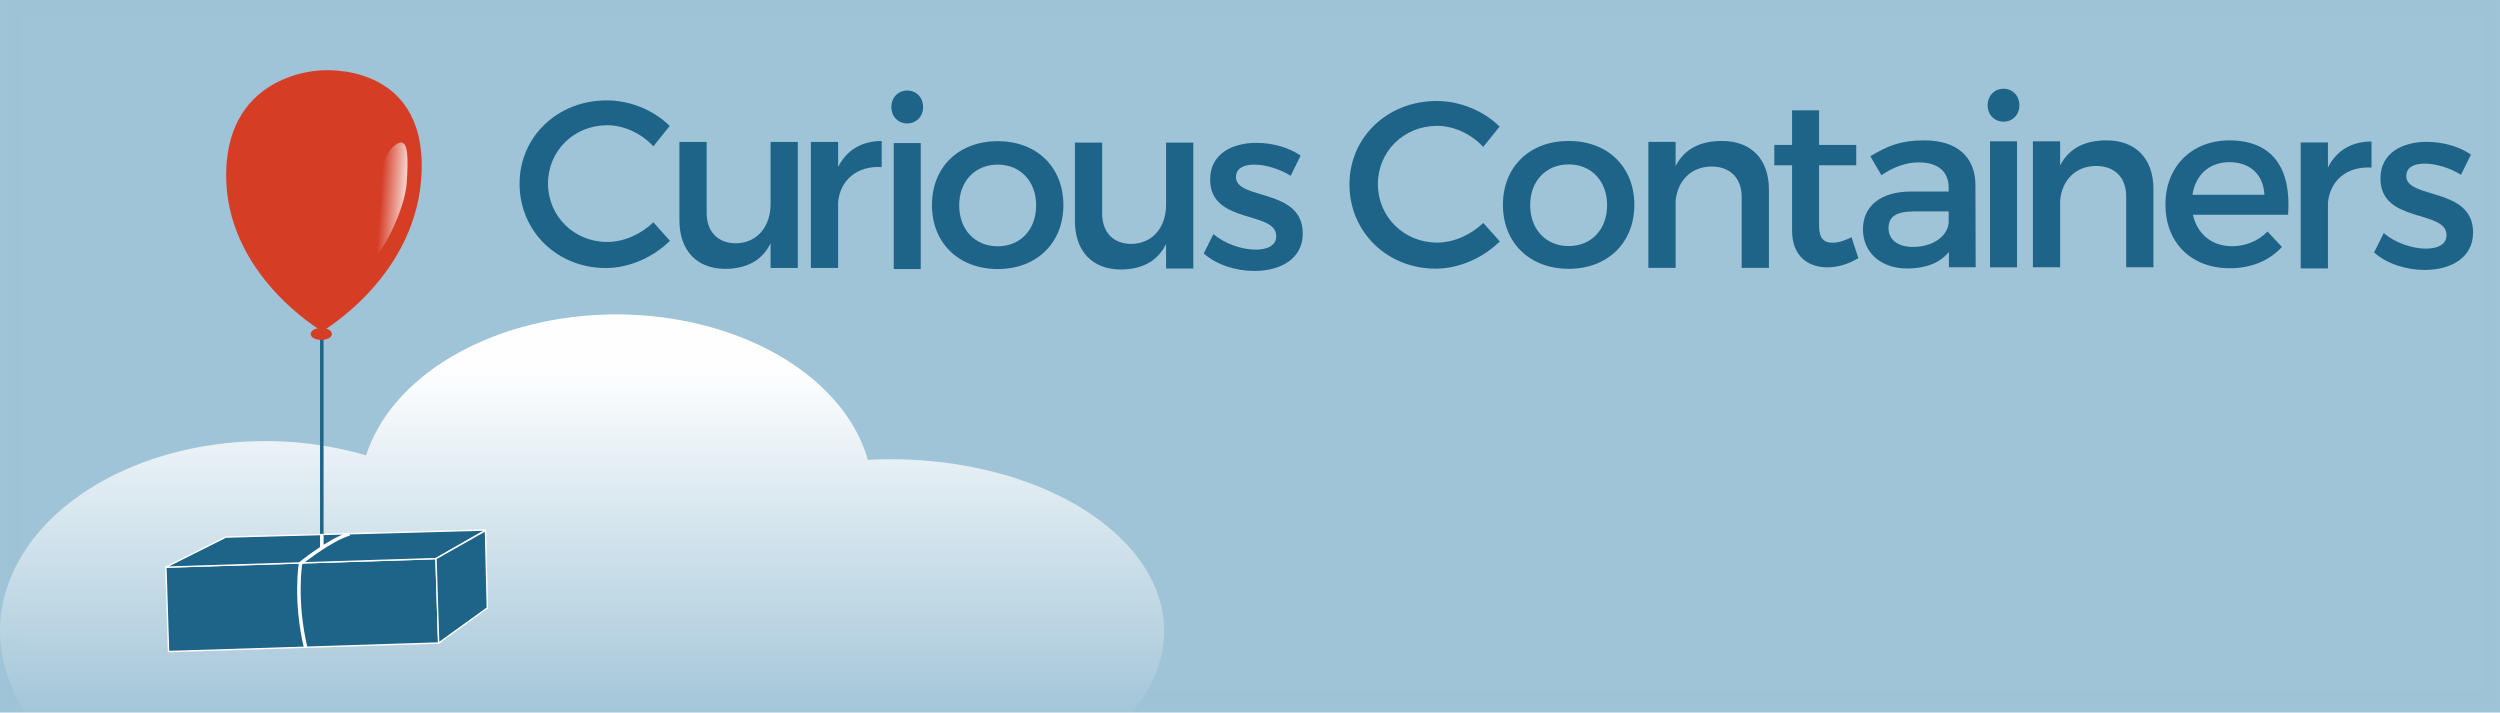 <svg xmlns:rdf="http://www.w3.org/1999/02/22-rdf-syntax-ns#" xmlns="http://www.w3.org/2000/svg" version="1.1" xmlns:cc="http://creativecommons.org/ns#" xmlns:xlink="http://www.w3.org/1999/xlink" viewBox="0 0 1776.25 506.249" xmlns:dc="http://purl.org/dc/elements/1.1/">
 <defs>
  <linearGradient id="a" y2="203.73" gradientUnits="userSpaceOnUse" x2="347.53" gradientTransform="matrix(-.939 -.061 -.062 .916 754.87 228.01)" y1="203.73" x1="330">
   <stop stop-color="#fff" offset="0"/>
   <stop stop-color="#fff" stop-opacity="0" offset="1"/>
  </linearGradient>
  <filter id="c" style="color-interpolation-filters:sRGB" height="1.219" width="1.722" y="-.11" x="-.361">
   <feGaussianBlur stdDeviation="3.635"/>
  </filter>
  <linearGradient id="b" y2="772.36" gradientUnits="userSpaceOnUse" x2="295" gradientTransform="matrix(2.433 0 0 2.571 -207.75 -1205.9)" y1="672.36" x1="295">
   <stop stop-color="#fff" offset="0"/>
   <stop stop-color="#fff" stop-opacity="0" offset="1"/>
  </linearGradient>
 </defs>
 <g transform="translate(-145 -261.11)">
  <g>
   <rect opacity="0.99" height="500" width="1770" stroke="#9ec3d7" y="262.36" x="150" stroke-width="20" fill="#9ec3d7"/>
   <path opacity="0.99" d="m582.9 484.5a182.46 128.57 0 0 0 -177.79 100.18 188.54 135 0 0 0 -71.572 -10.175 188.54 135 0 0 0 -188.54 135 188.54 135 0 0 0 18.398 57.857h785.46a194.62 122.14 0 0 0 23.28 -57.86 194.62 122.14 0 0 0 -194.62 -122.14 194.62 122.14 0 0 0 -15.9 0.47 182.46 128.57 0 0 0 -178.72 -103.33z" fill="url(#b)"/>
   <path d="m373.89 496.47s-69.701-40.406-68.185-113.14c1.483-71.2 67.68-72.226 67.68-72.226s73.068-6.57 71.216 70.711c-1.797 74.974-70.711 114.65-70.711 114.65z" fill-rule="evenodd" fill="#d63d25"/>
   <rect transform="rotate(-1.809)" height="60" width="192" stroke="#fff" y="672.03" x="241.77" fill="#1e6388"/>
   <path d="m305.41 642.71 184.73-5.033-35.376 20.327-191.9 6.06z" stroke="#fff" fill="#1e6388"/>
  </g>
  <g>
   <path d="m373.64 500v149.5" stroke="#1e6388" stroke-width="2.5" fill="none"/>
   <path d="m454.77 658.01 35.149-19.919 1.322 54.959-34.577 24.93z" stroke="#fff" fill="#1e6388"/>
   <path d="m393.38 640.39c-14.154 4.202-34.843 20.987-34.843 20.987s-4.325 26.476 3.675 60.054" stroke="#fff" stroke-width="2.5" fill="none"/>
   <ellipse rx="6.268" ry="2.985" stroke="#d63d25" cy="498.38" cx="373.26" stroke-width="2.5" fill="#d63d25"/>
  </g>
  <path opacity=".853" d="m416.02 393.62c1.637 18.821-9.044 48.137-4.502 48.43 4.543 0.293 21.191-32.056 22.467-50.904 1.277-18.848 0.645-28.462-3.897-28.755-4.543-0.293-15.9 10.169-14.068 31.229z" filter="url(#c)" fill="url(#a)"/>
  <path d="m373.66 640.39v9.503" stroke="#fff" stroke-width="2.5" fill="none"/>
  <g fill="#1e6388">
   <path fill="#1e6388" d="m576.07 332.42c-34.827 0-61.914 25.741-61.914 59.222 0 33.817 26.751 59.895 61.241 59.895 16.656 0 33.649-7.571 45.594-19.348l-11.777-13.123c-8.917 8.581-21.031 13.964-32.808 13.964-23.554 0-42.061-18.339-42.061-41.556 0-23.218 18.507-41.388 42.061-41.388 11.945 0 24.227 5.72 32.808 14.974l11.609-14.469c-11.44-11.27-28.1-18.17-44.75-18.17z"/>
   <path fill="#1e6388" d="m711.85 361.97h-19.348v44.08c0 15.647-9.085 27.592-24.564 27.929-12.955 0-20.862-8.244-20.862-21.704v-50.305h-19.348v55.689c0 21.367 12.282 34.49 32.808 34.49 14.637-0.168 25.91-5.72 31.966-18.17v17.497h19.348v-89.506z"/>
   <path fill="#1e6388" d="m740.47 361.97h-19.348v89.506h19.348v-46.772c1.514-15.31 12.955-25.91 30.957-24.9v-18.507c-14.133 0-24.9 6.393-30.957 18.507v-17.834z"/>
   <path fill="#1e6388" d="m789.59 325.42c-6.393 0-11.272 4.879-11.272 11.777 0 6.73 4.879 11.609 11.272 11.609 6.393 0 11.272-4.879 11.272-11.609 0-6.898-4.879-11.777-11.272-11.777zm9.59 126.86v-89.506h-19.18v89.506h19.18z"/>
   <path fill="#1e6388" d="m853.93 361.41c-27.76 0-46.772 18.339-46.772 45.426 0 26.919 19.012 45.426 46.772 45.426 27.592 0 46.604-18.507 46.604-45.426 0-27.087-19.012-45.426-46.604-45.426zm0 16.656c15.983 0 27.256 11.777 27.256 28.938 0 17.329-11.272 29.106-27.256 29.106-16.151 0-27.424-11.777-27.424-29.106 0-17.161 11.272-28.938 27.424-28.938z"/>
   <path fill="#1e6388" d="m992.85 362.42h-19.348v44.08c0 15.647-9.085 27.592-24.564 27.929-12.955 0-20.862-8.244-20.862-21.704v-50.305h-19.348v55.689c0 21.367 12.282 34.49 32.808 34.49 14.637-0.168 25.91-5.72 31.966-18.17v17.497h19.348v-89.506z"/>
   <path fill="#1e6388" d="m1037.8 362.6c-17.161 0-32.976 7.739-32.976 25.91-0.168 32.303 46.94 22.04 46.94 40.379 0 6.73-6.393 9.59-14.637 9.59-9.758 0-22.208-4.206-29.948-11.104l-6.898 13.796c8.917 8.076 22.881 12.45 36.004 12.45 18.002 0 34.322-8.244 34.322-26.583 0.168-32.471-47.445-23.554-47.445-40.042 0-6.393 5.552-8.917 13.123-8.917 7.907 0 17.834 3.028 25.741 7.907l7.066-14.301c-8.076-5.72-20.021-9.085-31.294-9.085z"/>
   <path fill="#1e6388" d="m1165.7 332.86c-34.827 0-61.914 25.741-61.914 59.222 0 33.817 26.751 59.895 61.241 59.895 16.656 0 33.649-7.571 45.594-19.348l-11.777-13.123c-8.917 8.581-21.03 13.964-32.808 13.964-23.554 0-42.061-18.339-42.061-41.556 0-23.218 18.507-41.388 42.061-41.388 11.945 0 24.227 5.72 32.808 14.974l11.609-14.469c-11.441-11.272-28.097-18.17-44.753-18.17z"/>
   <path fill="#1e6388" d="m1259.6 361.25c-27.76 0-46.772 18.339-46.772 45.426 0 26.919 19.012 45.426 46.772 45.426 27.592 0 46.604-18.507 46.604-45.426 0-27.087-19.012-45.426-46.604-45.426zm0 16.656c15.983 0 27.256 11.777 27.256 28.938 0 17.329-11.272 29.106-27.256 29.106-16.151 0-27.424-11.777-27.424-29.106 0-17.161 11.272-28.938 27.424-28.938z"/>
   <path fill="#1e6388" d="m1368.5 361.25c-15.142 0-26.583 5.384-32.976 17.834v-17.161h-19.348v89.506h19.348v-47.613c1.346-13.964 10.599-24.227 25.405-24.395 13.46 0 21.535 8.244 21.535 21.704v50.305h19.348v-55.689c0-21.367-12.45-34.49-33.312-34.49z"/>
   <path fill="#1e6388" d="m1460.5 429.7c-5.216 2.524-9.422 3.87-13.46 3.87-6.057 0-9.59-2.86-9.59-12.114v-42.902h26.414v-14.469h-26.414v-24.564h-19.18v24.564h-12.618v14.469h12.618v46.435c0 18.339 11.609 26.078 25.068 26.078 7.571 0 14.974-2.355 22.04-6.561l-4.879-14.806z"/>
   <path fill="#1e6388" d="m1529.7 451.02h19.012l-0.168-58.717c-0.168-19.685-13.123-31.462-36.172-31.462-16.993 0-26.078 3.87-38.528 11.272l7.907 13.46c8.917-6.057 17.834-9.085 26.414-9.085 14.133 0 21.367 6.73 21.367 18.002v2.692h-27.087c-21.535 0.168-33.817 10.599-33.817 26.919 0 15.815 12.114 27.76 31.462 27.76 12.955 0 23.218-3.87 29.611-11.777v10.936zm-25.573-14.469c-10.768 0-17.329-5.216-17.329-13.291 0-8.581 5.889-11.945 18.507-11.945h24.227v8.244c-1.01 9.758-11.609 16.993-25.405 16.993z"/>
   <path fill="#1e6388" d="m1568.5 324.17c-6.393 0-11.272 4.879-11.272 11.777 0 6.73 4.879 11.609 11.272 11.609 6.393 0 11.272-4.879 11.272-11.609 0-6.898-4.879-11.777-11.272-11.777zm9.59 126.86v-89.506h-19.18v89.506h19.18z"/>
   <path fill="#1e6388" d="m1641.7 360.84c-15.142 0-26.583 5.384-32.976 17.834v-17.161h-19.348v89.506h19.348v-47.613c1.346-13.964 10.599-24.227 25.405-24.395 13.46 0 21.535 8.244 21.535 21.704v50.305h19.348v-55.689c0-21.367-12.45-34.49-33.312-34.49z"/>
   <path fill="#1e6388" d="m1728.8 360.84c-26.583 0.168-45.258 18.507-45.258 45.594 0 26.919 18.17 45.258 45.762 45.258 15.478 0 28.265-5.552 37.014-15.142l-10.263-10.936c-6.561 6.73-15.478 10.431-25.237 10.431-14.132 0-24.732-8.581-27.76-22.377h67.634c2.355-32.303-10.431-52.829-41.893-52.829zm-26.078 38.696c2.187-14.301 12.114-23.218 26.246-23.218 14.637 0 24.227 8.749 24.9 23.218h-51.146z"/>
   <path fill="#1e6388" d="m1799 362.32h-19.348v89.506h19.348v-46.772c1.514-15.31 12.955-25.91 30.957-24.9v-18.507c-14.132 0-24.9 6.393-30.957 18.507v-17.834z"/>
   <path fill="#1e6388" d="m1869.3 361.88c-17.161 0-32.976 7.739-32.976 25.91-0.168 32.303 46.94 22.04 46.94 40.379 0 6.73-6.393 9.59-14.637 9.59-9.758 0-22.208-4.206-29.948-11.104l-6.898 13.796c8.917 8.076 22.881 12.45 36.004 12.45 18.002 0 34.322-8.244 34.322-26.583 0.168-32.471-47.445-23.554-47.445-40.042 0-6.393 5.552-8.917 13.123-8.917 7.907 0 17.834 3.028 25.741 7.907l7.066-14.301c-8.076-5.72-20.021-9.085-31.294-9.085z"/>
  </g>
 </g>
</svg>
